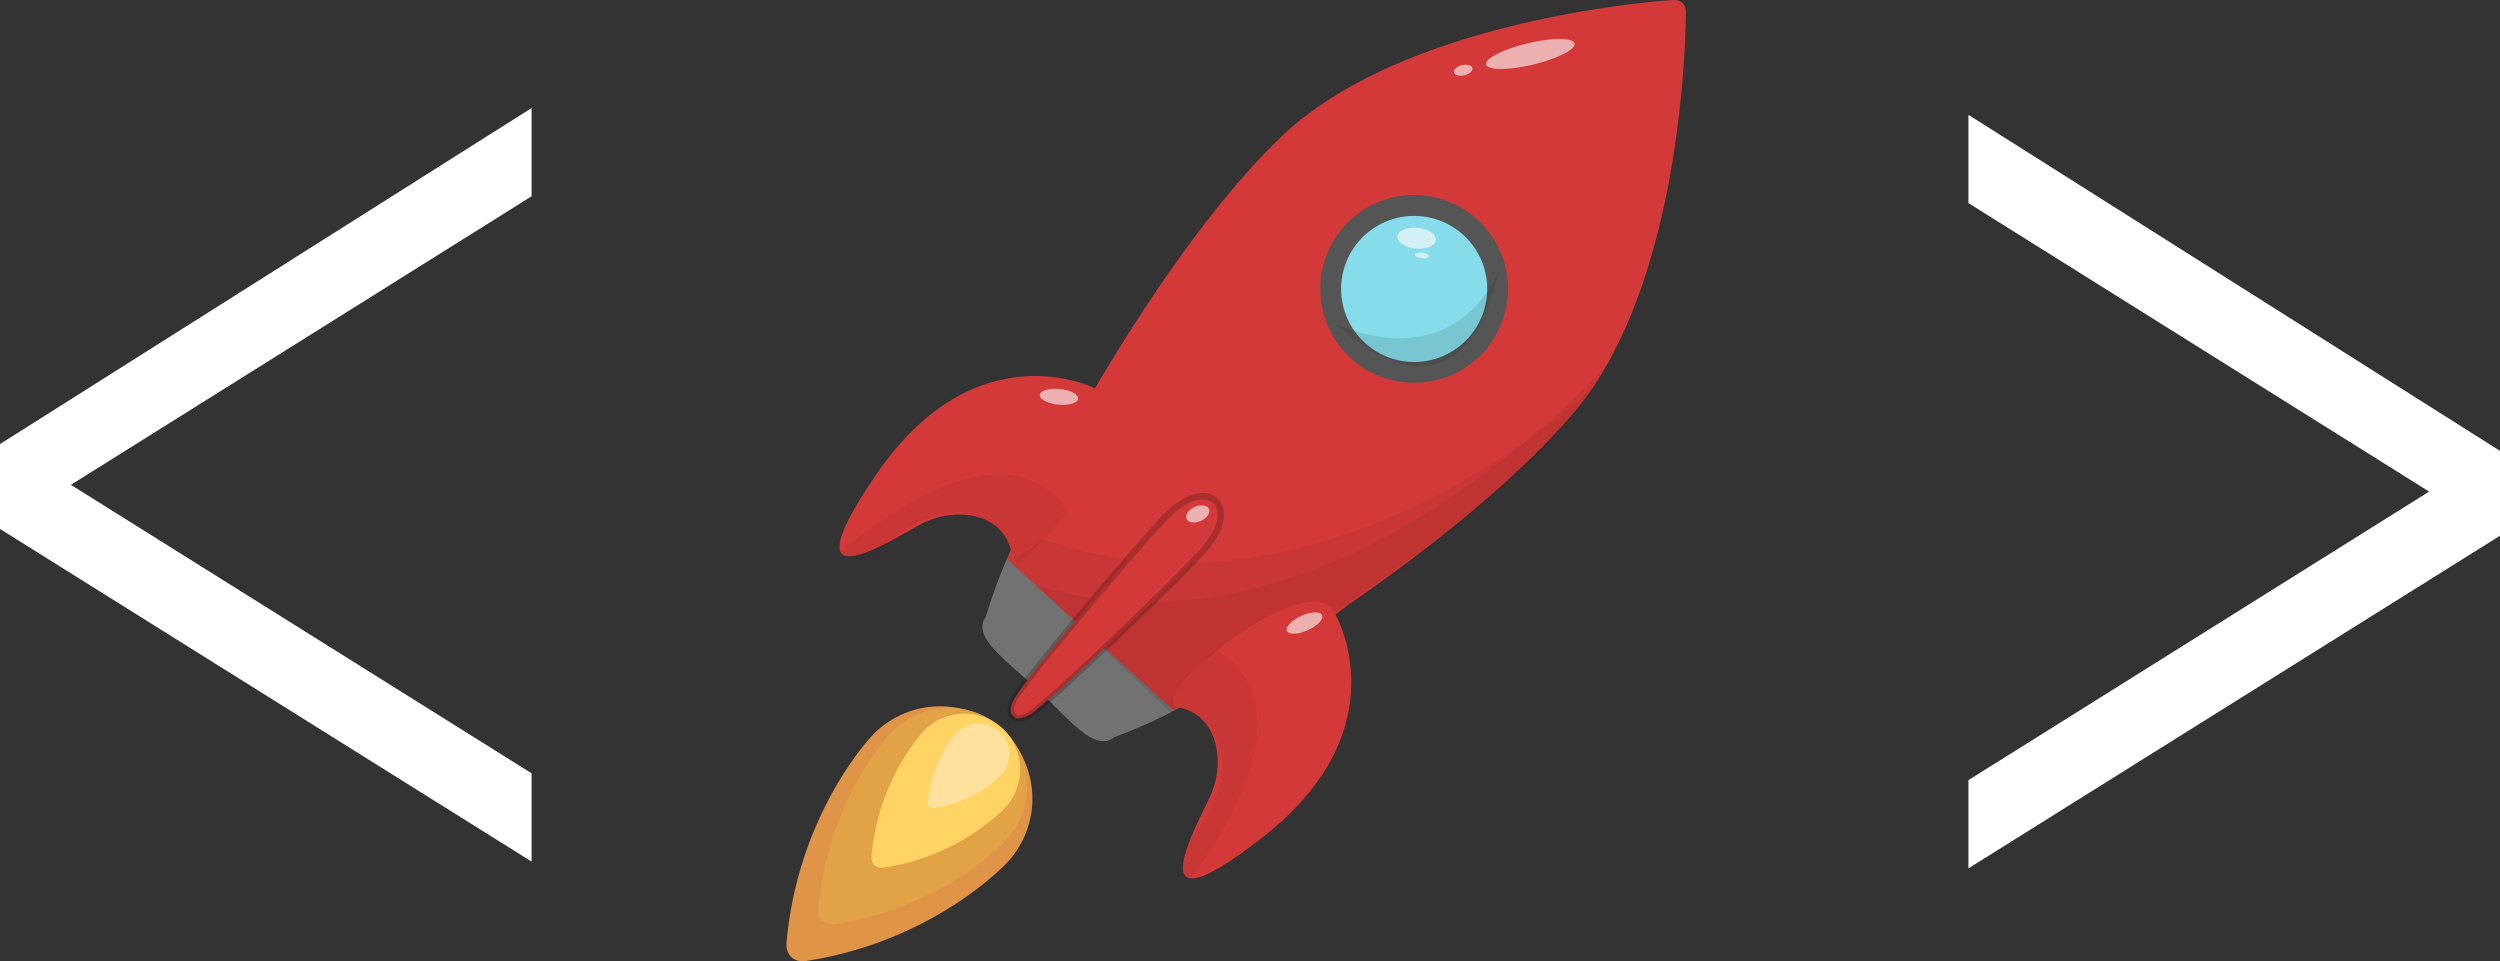 <svg xmlns="http://www.w3.org/2000/svg" viewBox="0 0 776 298.4"><rect x="0" y="0" width="776" height="298.4" fill="#333333" stroke="none"/><defs><style>.cls-1{fill:#727272;}.cls-2{fill:#d33939;}.cls-3{opacity:0.05;}.cls-4{fill:#86dcea;}.cls-5{fill:none;stroke:#000;stroke-miterlimit:10;stroke-width:2px;opacity:0.2;}.cls-6{fill:#e09448;}.cls-7{fill:#555;}.cls-8{fill:#e2a347;}.cls-9{fill:#ffd364;}.cls-10{fill:#ffe09c;}.cls-11{fill:#d3f1f4;}.cls-12,.cls-14{fill:#fff;}.cls-12{opacity:0.6;}.cls-13{opacity:0.1;}</style></defs><title>Asset 10</title><g id="Layer_2" data-name="Layer 2"><g id="Layer_2-2" data-name="Layer 2"><path class="cls-1" d="M313.79,170.74A156,156,0,0,0,306,191.46c-4.13,5.68,4.53,12.11,12.88,19.72l1.55,1.42,3.37,3.17,1.52,1.45c8.12,7.85,15.1,16.08,20.5,11.59a154.08,154.08,0,0,0,20.32-9.13h0"/><polygon class="cls-2" points="414.68 190.6 364.38 220.61 312.59 173.51 341.68 117.51 418.4 187.82 414.68 190.6"/><path class="cls-2" d="M339.88,120.55c17-28.92,37.93-59,57.58-77.9C436.78,4.81,519.44,0,519.44,0a3.88,3.88,0,0,1,2.41.61,1.44,1.44,0,0,1,.26.2l.1.09.09.08a1.72,1.72,0,0,1,.22.26,3.86,3.86,0,0,1,.76,2.36s.49,82.8-34.75,124.46c-17.62,20.83-46.33,43.67-74.11,62.47"/><path class="cls-3" d="M494.44,120.23s-82.18,78.59-171.21,46.93L312,172.94l52,48.74S475.49,156.43,494.44,120.23Z"/><path class="cls-3" d="M498,114S412.93,210,321.57,181.67l42.39,40S470.8,164.59,498,114Z"/><path class="cls-2" d="M339.89,120.54s-36.87-18.77-68,26.85,11.35,15.82,15.52,14.55c9-4.21,23.25-3.13,26.37,8.81S356.56,126.77,339.89,120.54Z"/><path class="cls-2" d="M414.33,190.37s21.09,35.59-22.45,69.56-16.51-10.32-15.52-14.56c3.63-9.28,1.64-23.4-10.47-25.75S407.05,174.13,414.33,190.37Z"/><circle class="cls-4" cx="438.29" cy="89.7" r="24.98"/><path class="cls-2" d="M377.56,155.79a4,4,0,0,0-.67-.63s-5.4-5.07-15.91,6.14-44.62,51.62-46.56,56.39c-1.34,3.32-.46,4.26.2,4.53.31.64,1.3,1.46,4.53-.1,4.63-2.24,42.79-38.86,53.3-50.06S377.56,155.79,377.56,155.79Z"/><path class="cls-5" d="M377.56,155.79a4,4,0,0,0-.67-.63s-5.4-5.07-15.91,6.14-44.62,51.62-46.56,56.39c-1.34,3.32-.46,4.26.2,4.53.31.64,1.3,1.46,4.53-.1,4.63-2.24,42.79-38.86,53.3-50.06S377.56,155.79,377.56,155.79Z"/><path class="cls-6" d="M312.58,267.79a29.1,29.1,0,0,0-.83-40.66h0l-.26-.23-.25-.25h0a29.1,29.1,0,0,0-40.63,1.78s-.36.38-1,1.12c-4.44,5.14-22.34,27.83-25.47,63,0,.1,0,.21,0,.31h0a5.55,5.55,0,0,0,1.25,4l0,0a2.75,2.75,0,0,0,.26.22l.24.25,0,0a5.53,5.53,0,0,0,4.05,1h0l.31-.05c34.94-5.38,56.44-24.68,61.29-29.44C312.22,268.17,312.58,267.79,312.58,267.79Z"/><path class="cls-7" d="M458.88,68.42a29.14,29.14,0,1,0,1.32,41.19A29.12,29.12,0,0,0,458.88,68.42Zm-35.45,37.79a22.67,22.67,0,1,1,32.05-1A22.66,22.66,0,0,1,423.43,106.21Z"/><path class="cls-8" d="M312.15,260.88a24.71,24.71,0,0,0-.7-34.52h0l-.22-.19L311,226h0a24.71,24.71,0,0,0-34.49,1.51s-.31.32-.85.95c-3.77,4.36-19,23.62-21.62,53.52,0,.08,0,.17,0,.26h0a4.69,4.69,0,0,0,1.06,3.37l0,0,.23.19.2.22,0,0a4.72,4.72,0,0,0,3.43.84h0l.27,0c29.66-4.56,47.91-20.95,52-25C311.85,261.21,312.15,260.88,312.15,260.88Z"/><path class="cls-9" d="M311.89,250.88a17.6,17.6,0,0,0-.5-24.58h0l-.16-.14-.15-.15h0a17.58,17.58,0,0,0-24.55,1.07s-.22.23-.6.68a69.38,69.38,0,0,0-15.39,38.09c0,.06,0,.13,0,.19h0a3.36,3.36,0,0,0,.76,2.4l0,0,.16.14.14.15,0,0a3.38,3.38,0,0,0,2.45.6h0l.19,0a69.5,69.5,0,0,0,37-17.79C311.67,251.11,311.89,250.88,311.89,250.88Z"/><path class="cls-10" d="M310.65,240.7a9.62,9.62,0,0,0-.27-13.45h0l-.09-.07-.08-.09h0a9.63,9.63,0,0,0-13.45.59s-.12.12-.33.37A38.08,38.08,0,0,0,288,248.91a.34.34,0,0,1,0,.1h0a1.83,1.83,0,0,0,.41,1.32h0l.09.07.08.09h0a1.82,1.82,0,0,0,1.33.32H290a38.11,38.11,0,0,0,20.28-9.74Z"/><ellipse class="cls-11" cx="439.75" cy="73.94" rx="3.24" ry="6.01" transform="translate(323.84 504.53) rotate(-84.48)"/><ellipse class="cls-12" cx="404.93" cy="193.4" rx="5.98" ry="2.44" transform="translate(-43.69 182.9) rotate(-24.19)"/><ellipse class="cls-12" cx="328.72" cy="123.18" rx="2.44" ry="5.98" transform="translate(174.48 438.52) rotate(-84.48)"/><ellipse class="cls-12" cx="439.3" cy="81.02" rx="0.88" ry="2.15" transform="matrix(0.1, -1, 1, 0.1, 316.39, 510.49)"/><ellipse class="cls-12" cx="371.79" cy="159.53" rx="3.81" ry="2.37" transform="translate(-32.72 166.35) rotate(-24.19)"/><ellipse class="cls-12" cx="475.02" cy="16.75" rx="14.11" ry="3.41" transform="translate(9.05 110.54) rotate(-13.4)"/><ellipse class="cls-12" cx="454.19" cy="21.8" rx="2.94" ry="1.61" transform="translate(7.31 105.85) rotate(-13.4)"/><path class="cls-3" d="M377.52,202s33.59,13.69-8.2,71.26c0,0-5.9-4.87.1-12.71s18.2-26,1.25-39.16l-8.61-2.91S376,201.18,377.52,202Z"/><path class="cls-3" d="M331.23,158.6S315.41,126,260.64,171.35c0,0,5.23,5.57,12.67-.92s24.79-19.83,39-3.75l3.46,8.41S332.17,160.09,331.23,158.6Z"/><path class="cls-13" d="M414.67,100.62s34.16,16.82,50.2-15.64C464.87,85,456.09,137.39,414.67,100.62Z"/><polygon class="cls-14" points="165 33.54 0 137.84 0 164.18 165 267.43 165 240.04 22 150.49 165 60.93 165 33.54"/><polygon class="cls-14" points="611 35.65 776 139.95 776 166.29 611 269.54 611 242.15 754 152.59 611 63.04 611 35.65"/></g></g></svg>